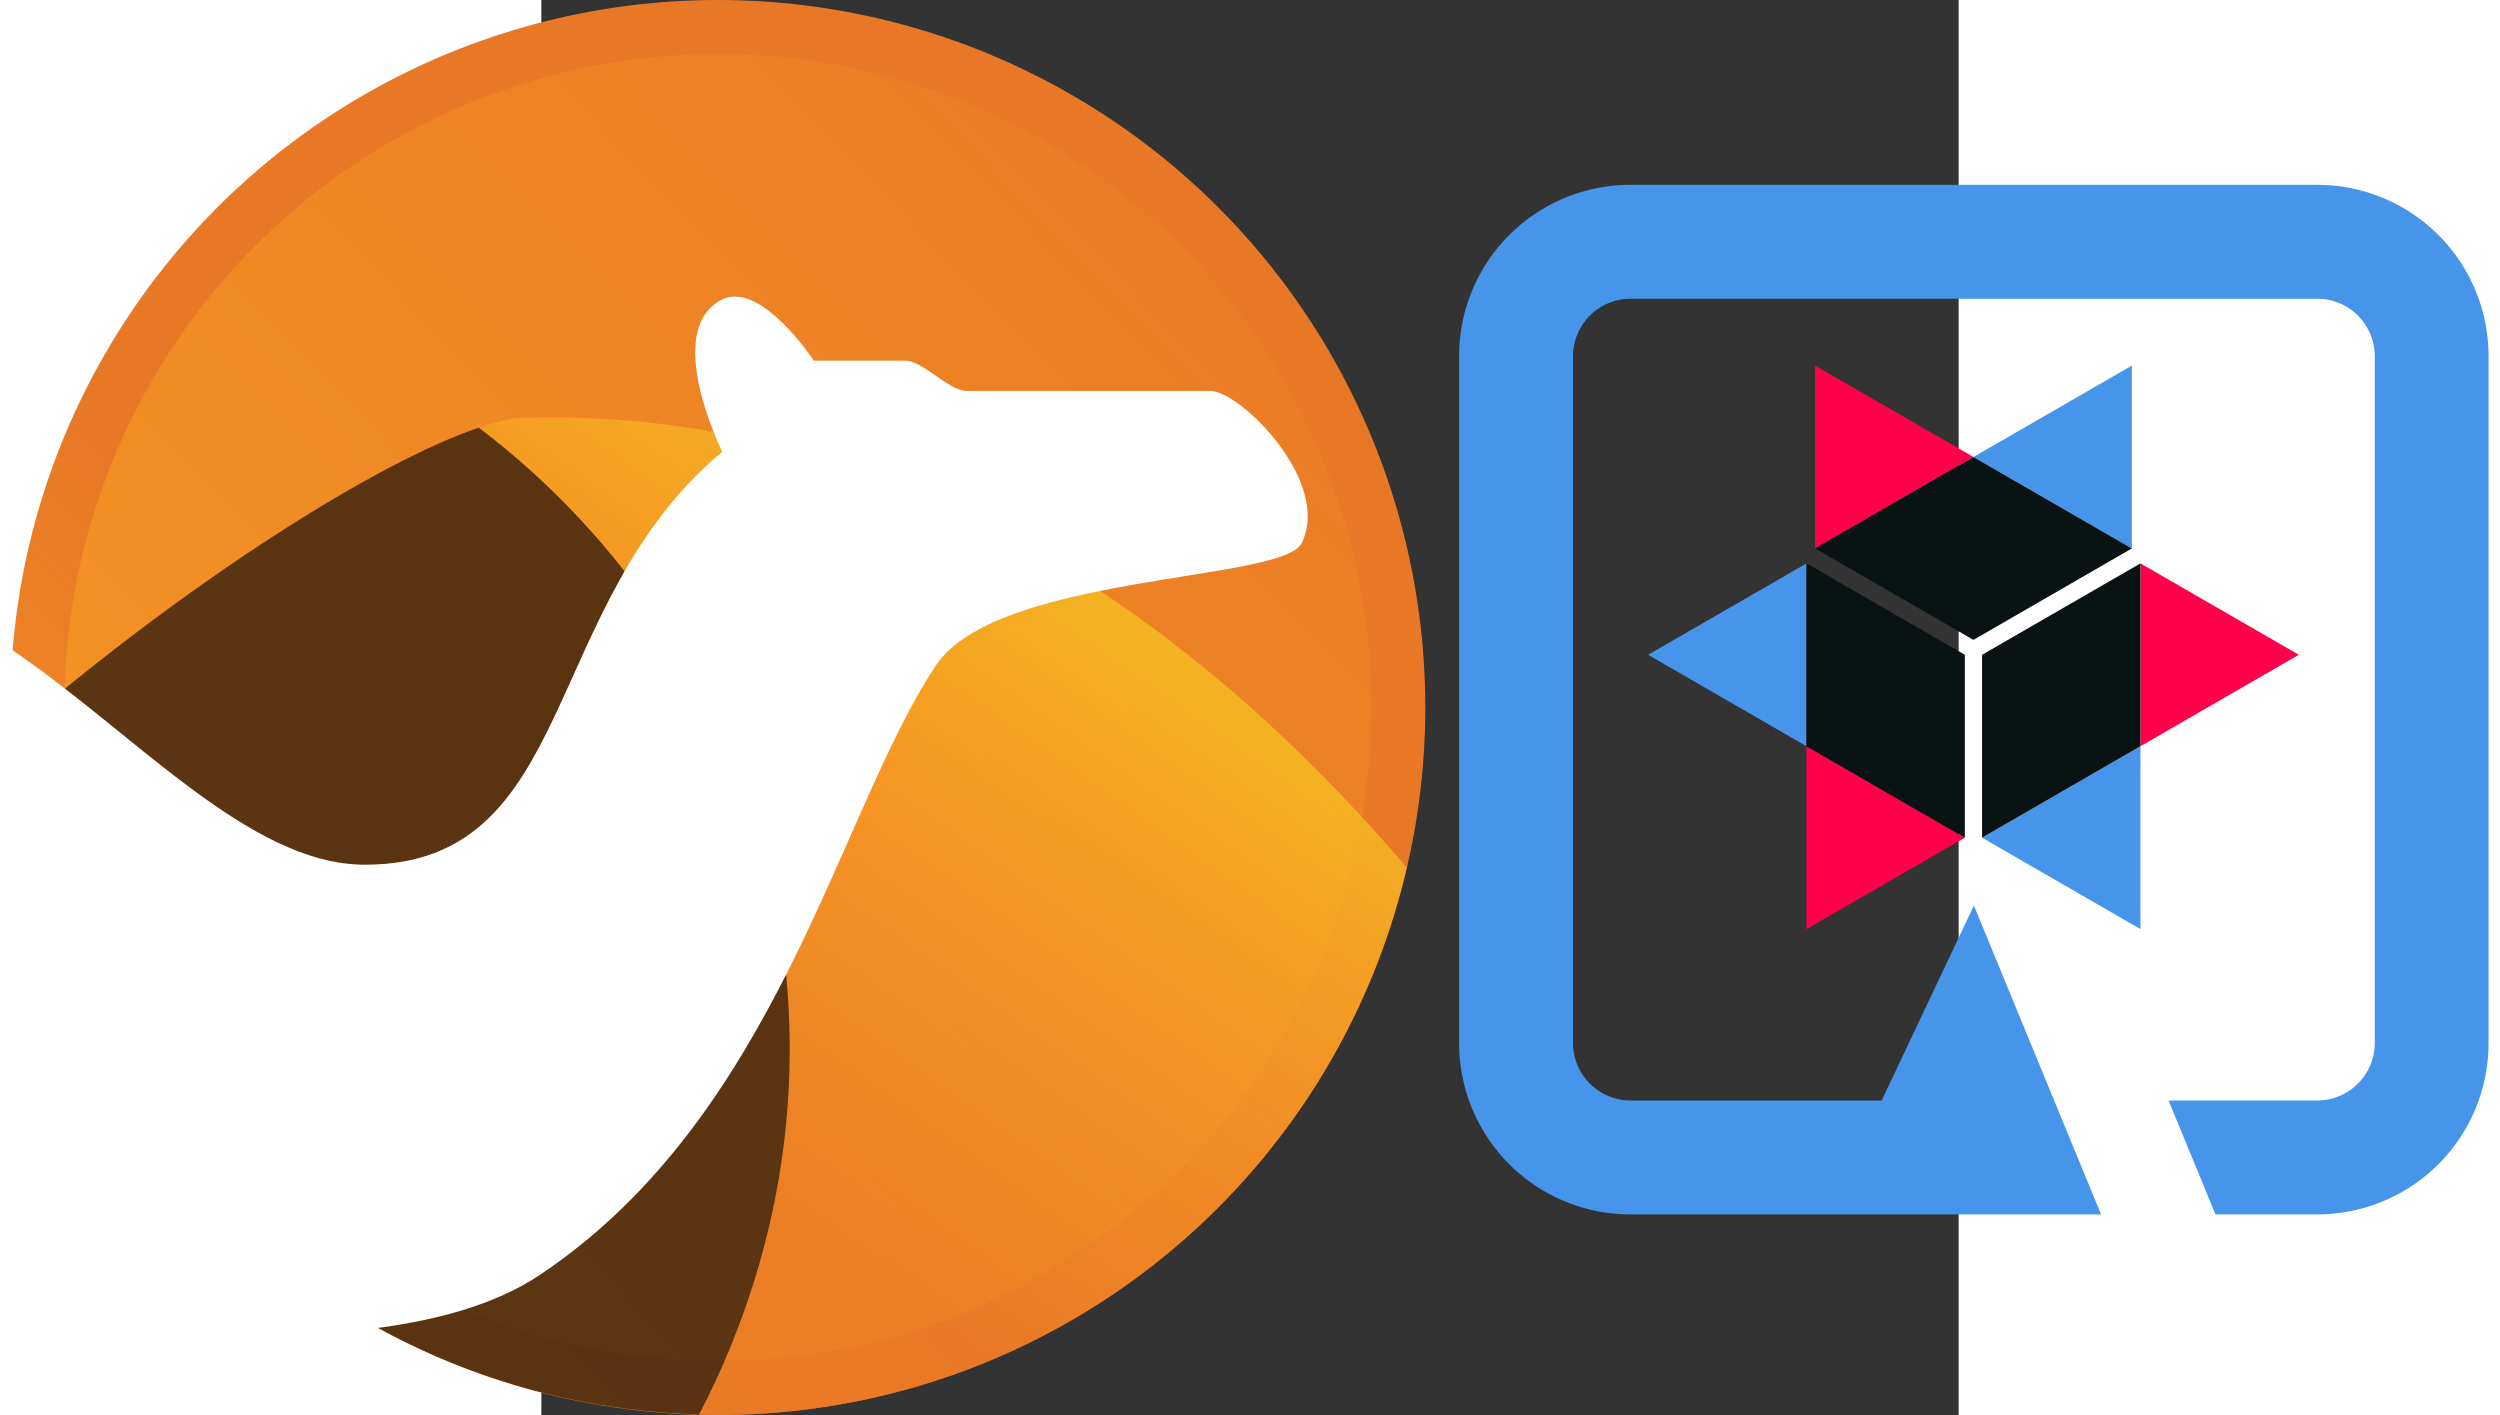 <?xml version="1.0" encoding="UTF-8"?>
<svg version="1.1" viewBox="0 0 130.21 130.01" xmlns="http://www.w3.org/2000/svg" xmlns:xlink="http://www.w3.org/1999/xlink" width="265" height="150">
<rect x="0" y="0" width="130.21" height="130.01" fill="#333333" stroke="none"/>
<defs>
<linearGradient id="c" x1="333.48" x2="477" y1="702.6" y2="563.73" gradientTransform="matrix(.992 0 0 .992 94.038 276.06)" gradientUnits="userSpaceOnUse">
<stop stop-color="#F69923" offset="0"/>
<stop stop-color="#F79A23" offset=".11"/>
<stop stop-color="#E97826" offset=".945"/>
</linearGradient>
<linearGradient id="b" x1="333.48" x2="477" y1="702.6" y2="563.73" gradientTransform="matrix(.992 0 0 .992 94.038 276.06)" gradientUnits="userSpaceOnUse">
<stop stop-color="#F69923" offset="0"/>
<stop stop-color="#F79A23" offset=".08"/>
<stop stop-color="#E97826" offset=".419"/>
</linearGradient>
<linearGradient id="a" x1="633.55" x2="566.47" y1="814.6" y2="909.12" gradientTransform="translate(-85.421 56.236)" gradientUnits="userSpaceOnUse">
<stop stop-color="#f6e423" offset="0"/>
<stop stop-color="#F79A23" offset=".412"/>
<stop stop-color="#E97826" offset=".733"/>
</linearGradient>
</defs>
<g transform="translate(-486.89 -835.29)">
<circle cx="503.1" cy="900.29" r="62.52" fill="url(#c)" stroke="url(#b)" stroke-linejoin="round" stroke-width="4.96"/>
<path d="m487.89 873.64c-0.889-1e-3 -1.79 5e-3 -2.688 0.031-1.044 0.031-2.446 0.362-4.062 0.906 27.309 20.737 37.127 58.146 20.25 90.656 0.573 0.015 1.142 0.062 1.719 0.062 30.844 0 56.62-21.493 63.281-50.312-19.573-22.943-46.118-41.294-78.5-41.344z" fill="url(#a)" opacity=".75"/>
<path d="m481.14 874.58c-9.068 3.052-26.368 13.802-43 28.156 1.263 34.195 28.961 61.607 63.25 62.5 16.877-32.51 7.059-69.919-20.25-90.656z" fill="#28170b" opacity=".75"/>
<g transform="translate(-85.421 56.236)">
<path d="m590.31 806.31c-0.472-0.032-0.932 0.028-1.375 0.25-5.599 2.801 0 14 0 14-16.807 14.009-13.236 37.938-32.844 37.938-10.689 0-21.322-12.293-32.531-19.812-0.144 1.773-0.25 3.564-0.25 5.375 0 24.515 13.51 45.863 33.469 57.063 5.583-0.703 11.158-2.114 15.344-4.906 21.992-14.662 27.452-42.557 36.438-56.031 5.596-8.406 31.824-7.677 33.594-11.219 2.804-5.602-5.602-14-8.406-14h-22.406c-1.565 0-4.025-2.781-5.594-2.781h-8.406s-3.724-5.65-7.031-5.875z" fill="#fff"/>
</g>
</g>

<svg xmlns="http://www.w3.org/2000/svg" id="svg8" version="1.1" viewBox="0 0 105.822 167.833" width="265" height="150">
<defs id="defs2"><clipPath clipPathUnits="userSpaceOnUse" id="clipPath992"><path d="M0 612h792V0H0z" id="path990"/>
</clipPath>
<style id="style1298">.cls-1{fill:#091313}.cls-2{fill:#4695eb}.cls-3{fill:#ff004a}</style></defs>
<g transform="translate(-78.34 -155.303)" id="layer1">
<g id="g6189"><path class="cls-2" id="polygon1318" transform="matrix(.553 0 0 .553 76.787 173.75)" d="M126.05 68.59V34.6L96.61 51.59z"/><path class="cls-3" id="polygon1320" transform="matrix(.553 0 0 .553 76.787 173.75)" d="M96.61 51.59L67.17 34.6v33.99z"/><path class="cls-1" id="polygon1322" transform="matrix(.553 0 0 .553 76.787 173.75)" fill="#091313" fill-opacity="1" d="M126.05 68.59l-29.44-17-29.44 17 29.44 17z"/>
<path class="cls-2" id="polygon1324" transform="matrix(.553 0 0 .553 76.787 173.75)" d="M65.57 71.37L36.13 88.36l29.44 17z"/>
<path class="cls-3" id="polygon1326" transform="matrix(.553 0 0 .553 76.787 173.75)" d="M65.57 105.36v33.99l29.44-16.99z"/>
<path class="cls-1" id="polygon1328" transform="matrix(.553 0 0 .553 76.787 173.75)" fill="#091313" fill-opacity="1" d="M65.57 71.37v33.99l29.44 17v-34z"/><path class="cls-2" id="polygon1330" transform="matrix(.553 0 0 .553 76.787 173.75)" d="M98.21 122.36l29.44 16.99v-33.99z"/><path class="cls-3" id="polygon1332" transform="matrix(.553 0 0 .553 76.787 173.75)" d="M127.65 105.36l29.44-17-29.44-16.99z"/>
<path class="cls-1" id="polygon1334" transform="matrix(.553 0 0 .553 76.787 173.75)" fill="#091313" fill-opacity="1" d="M98.21 122.36l29.44-17V71.37L98.21 88.36z"/><path class="cls-2" d="M165.618 174.303H94.896A17.606 17.606 0 0077.34 191.86v70.722a17.606 17.606 0 0017.556 17.556h48.434l-13.073-31.752-9.48 20.046h-25.88a5.928 5.928 0 01-5.85-5.85v-70.722a5.928 5.928 0 015.85-5.85h70.72a5.928 5.928 0 015.851 5.85v70.722a5.928 5.928 0 01-5.85 5.85H150.27l4.821 11.706h10.516a17.606 17.606 0 0017.556-17.556v-70.722a17.606 17.606 0 00-17.545-17.556z" id="path1336" stroke-width=".553"/>
</g></g>
</svg>
</svg>

